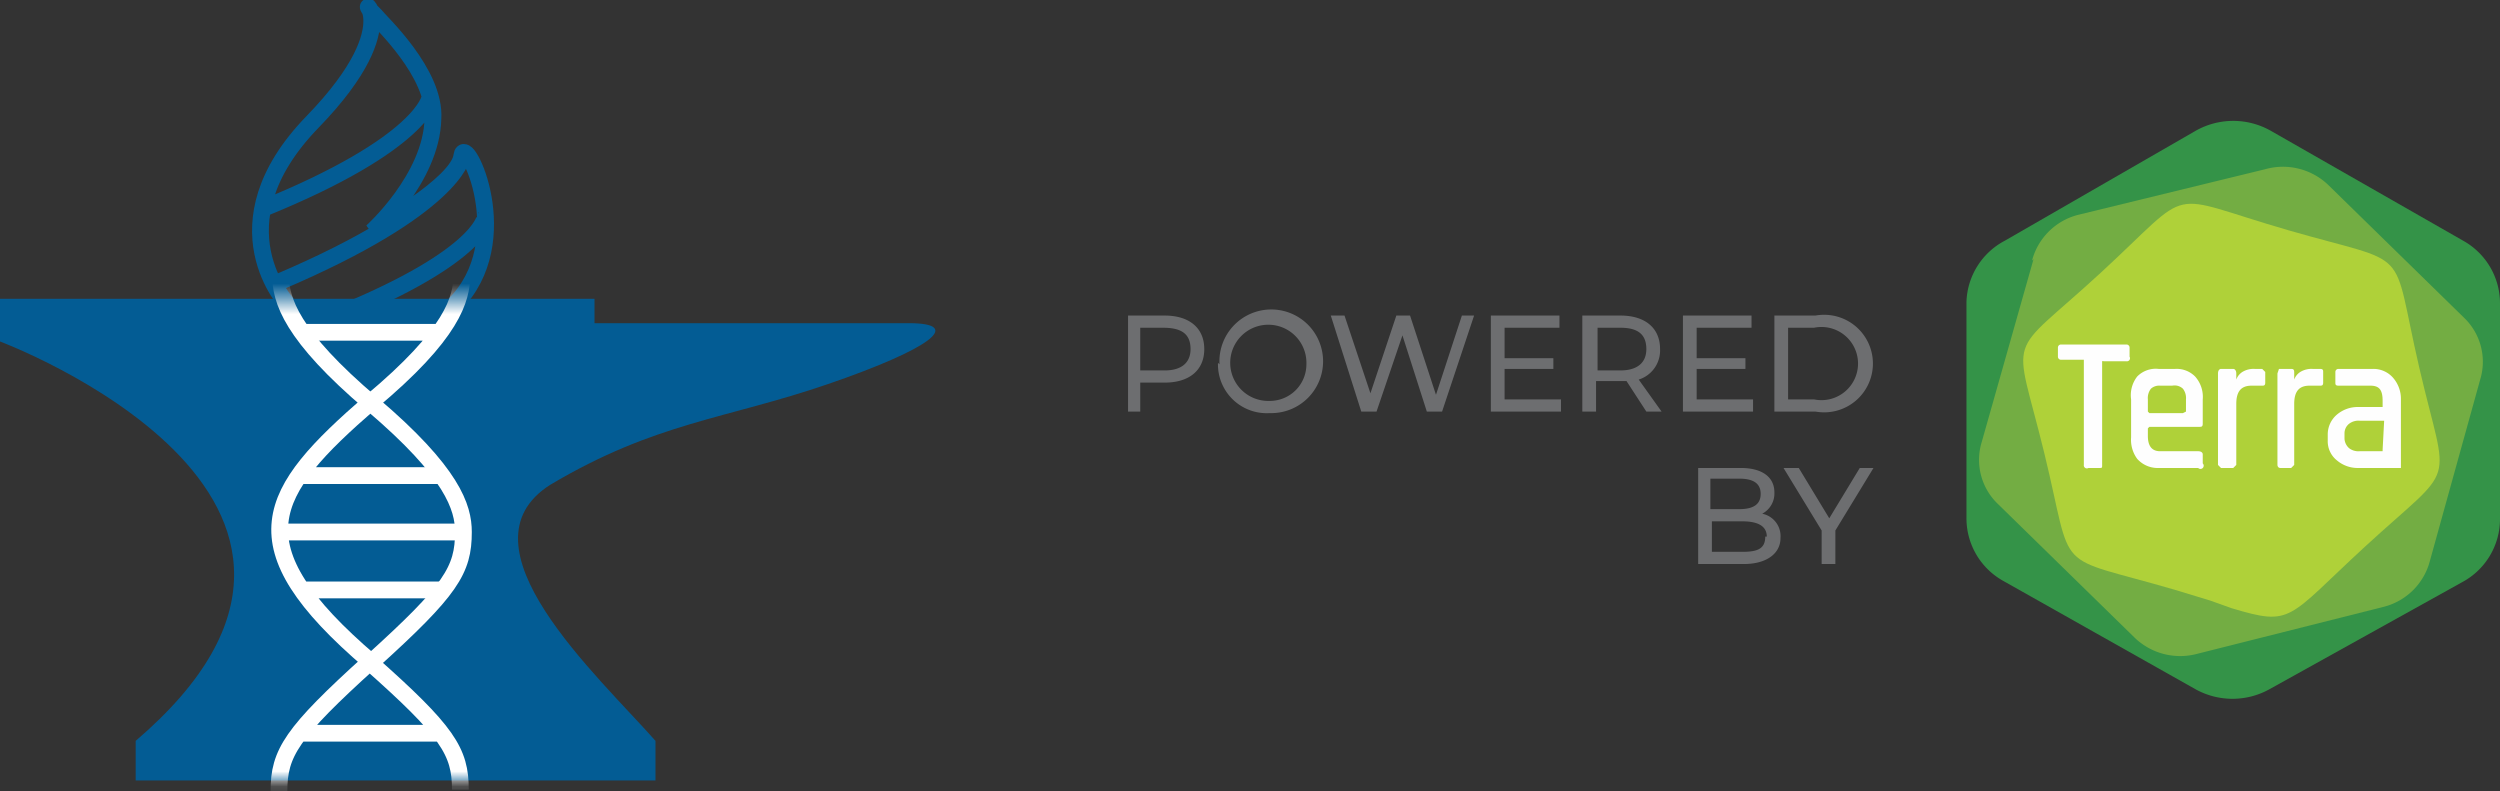 <svg xmlns="http://www.w3.org/2000/svg" width="164" height="51.9">
    <rect width="100%" height="100%" fill="#333333" stroke="none"/>
    <defs>
        <mask id="ANVIL-Logo_svg__a" width="25.1" height="42.8" x="12.2" y="9.1" maskUnits="userSpaceOnUse">
            <path fill="#fff" fill-rule="evenodd" d="M12.2 19.6h25.1v31.6H12.2V19.6z"/>
        </mask>
    </defs>
    <path d="M79 22.9c0 1.4-1 2.2-2.6 2.2h-1.6V27H74v-6.3h2.4c1.6 0 2.6.8 2.6 2.2zm-.9 0c0-1-.6-1.4-1.8-1.4h-1.5v2.8h1.6c1.1 0 1.7-.5 1.7-1.4zm1.9 1a3.4 3.4 0 113.3 3.2 3.2 3.2 0 01-3.4-3.3zm5.7 0a2.5 2.5 0 10-2.4 2.4 2.4 2.4 0 002.4-2.4zm11-3.2L94.6 27h-1L92 22l-1.7 5h-1l-2-6.3h.9l1.7 5.1 1.7-5.1h.9l1.7 5.2 1.7-5.2zm5.7 5.5v.8h-4.6v-6.3h4.5v.8h-3.6v2h3.2v.7h-3.2v2zm5.6.8l-1.3-2h-2v2h-.9v-6.3h2.5c1.6 0 2.6.8 2.6 2.2a2 2 0 01-1.4 2L109 27zm0-4.1c0-1-.6-1.4-1.7-1.4h-1.5v2.8h1.5c1.1 0 1.7-.5 1.7-1.4zm7 3.3v.8h-4.6v-6.3h4.5v.8h-3.6v2h3.2v.7h-3.2v2zm1.4-5.5h2.7a3.2 3.2 0 110 6.3h-2.7zm2.6 5.5a2.4 2.4 0 100-4.7h-1.7v4.7zm-2.2 9.1c0 1-.9 1.7-2.4 1.7h-3v-6.3h2.8c1.4 0 2.2.6 2.2 1.6a1.5 1.5 0 01-.8 1.4 1.5 1.5 0 011.2 1.6zm-4.6-3.9v2h1.9c.9 0 1.4-.3 1.4-1s-.5-1-1.4-1zm3.7 3.8c0-.7-.6-1-1.6-1h-2v2h2c1 0 1.5-.2 1.5-1zm4.5-.4V37h-.9v-2.2l-2.5-4.1h1l2 3.3 2-3.3h.9z" fill="#6d6e70"/>
    <path fill="#349348" fill-rule="evenodd" d="M129 19.9V34a4.7 4.7 0 002.4 4.1l12.6 7.1a5 5 0 004.9 0l12.6-7A4.7 4.7 0 00164 34V19.9a4.7 4.7 0 00-2.4-4.1L149 8.6a5 5 0 00-5 0l-12.5 7.2a4.7 4.7 0 00-2.5 4"/>
    <path fill="#73ad43" fill-rule="evenodd" d="M133.4 17L130 29a4 4 0 001 4l9 8.8a4.3 4.3 0 004.1 1.1l12.3-3.1a4.2 4.2 0 003-3l3.3-11.9a4 4 0 00-1-4l-9-8.8a4.3 4.3 0 00-4.1-1l-12.3 3a4.2 4.2 0 00-3 3"/>
    <path fill="#afd139" fill-rule="evenodd" d="M145 39.4l-2.3-.7c-8.2-2.4-6.6-.8-8.6-9s-2.6-6 3.7-11.8 4-5.2 12.3-2.8 6.7.8 8.6 9 2.6 6.1-3.6 11.8c-5.1 4.7-4.7 5.2-8.7 4"/>
    <path d="M139.5 22.6h-4.3a.2.2 0 00-.2.2v.6a.2.2 0 00.2.2h1.5v6.9a.2.2 0 00.3.2h.7c.2 0 .2 0 .2-.2v-6.8a.1.1 0 01.1 0h1.5a.2.2 0 00.2-.3v-.6a.2.2 0 00-.2-.2m3.9 4.4l-.2.1H141l-.1-.1v-.8a1 1 0 01.2-.7.8.8 0 01.6-.2h.8a.8.8 0 01.7.2 1 1 0 01.2.7zm-.7-2.8h-1.1a1.7 1.7 0 00-1.4.5 2 2 0 00-.4 1.5v2.5a2.1 2.1 0 00.4 1.4 1.8 1.8 0 001.4.6h2.6a.2.2 0 00.3-.3v-.6c0-.1-.1-.2-.3-.2h-2.5c-.5 0-.8-.3-.8-1v-.5l.1-.1h3.3c.1 0 .2 0 .2-.2v-1.6a2 2 0 00-.5-1.5 1.7 1.7 0 00-1.3-.5zm13.6 5.3v.1h-1.5a1 1 0 01-.7-.2.9.9 0 01-.3-.6v-.4a.8.8 0 01.3-.6 1 1 0 01.7-.2h1.6zm.7-4.7a1.7 1.7 0 00-1.3-.6h-2.3a.2.2 0 00-.2.2v.7c0 .1 0 .2.2.2h2.1c.6 0 .8.3.8 1v.4h-1.6a2.1 2.1 0 00-1.4.5 1.7 1.7 0 00-.6 1.3v.4a1.6 1.6 0 00.6 1.3 2.1 2.1 0 001.4.5h2.8v-4.5a2.1 2.1 0 00-.5-1.4zm-8.7-.6h-.4a1.4 1.4 0 00-.8.2 1 1 0 00-.4.5v-.4c0-.2-.1-.3-.2-.3h-.8c-.1 0-.2.1-.2.3v6l.2.2h.8l.2-.2v-4c0-.8.3-1.2 1-1.2h.7c.1 0 .2 0 .2-.2v-.7l-.2-.2m3.7 0h-.4a1.4 1.4 0 00-.8.2 1 1 0 00-.4.5v-.4c0-.2 0-.3-.2-.3h-.8l-.1.3v6s0 .2.2.2h.7l.2-.2v-4c0-.8.3-1.2 1-1.2h.7c.1 0 .2 0 .2-.2v-.7c0-.1 0-.2-.2-.2" fill="#fefefe" fill-rule="evenodd"/>
    <path fill="#035c94" d="M39 19.6H0v2.8s27.5 10.3 8.9 26.2v2.6H43v-2.6c-3.8-4.3-13.2-12.8-6.9-16.8 6.9-4.1 11.5-4.3 18.2-6.6s9-4 5.3-4H39z"/>
    <path d="M18.9 20s-5-5.2 1.6-12 2.4-8.6 4.1-7c.3.4 4 3.8 3.8 6.8-.1 3.9-4 7.4-4 7.4s5.7-3.1 5.9-5c.2-1.5 3.7 5.6-.5 9.8m.5-9.7s-.5 3.3-12 8.2m13.5-4.2S31.5 17 21.3 21m6.9-14.6s-.4 3-11 7.3" stroke="#035c94" fill="none" stroke-width="1.1"/>
    <g mask="url(#ANVIL-Logo_svg__a)" stroke="#fff" fill="none" stroke-width="1.1">
        <path d="M24.4 9.5c-5.2 4.7-6 6-6 8.5 0 1.7.7 4 6 8.5s6 6.8 6 8.4c0 2.5-.8 3.8-6 8.5"/>
        <path d="M24.3 43.4c-9-7.7-6.8-11.1 0-17 5.4-4.5 6-6.8 6-8.4 0-2.6-.7-3.8-6-8.5M18.4 18h12m-.1 16.9h-12m1.3-3.7H29m-9.2 7.5H29m-9.3-24.4h9.4m-9.3 7.5H29m-4.7 21.6c-5.2 4.7-6 6-6 8.5m11.9-.1c0-2.5-.8-3.8-6-8.4m-4.5 4.7h9.4"/>
    </g>
</svg>
